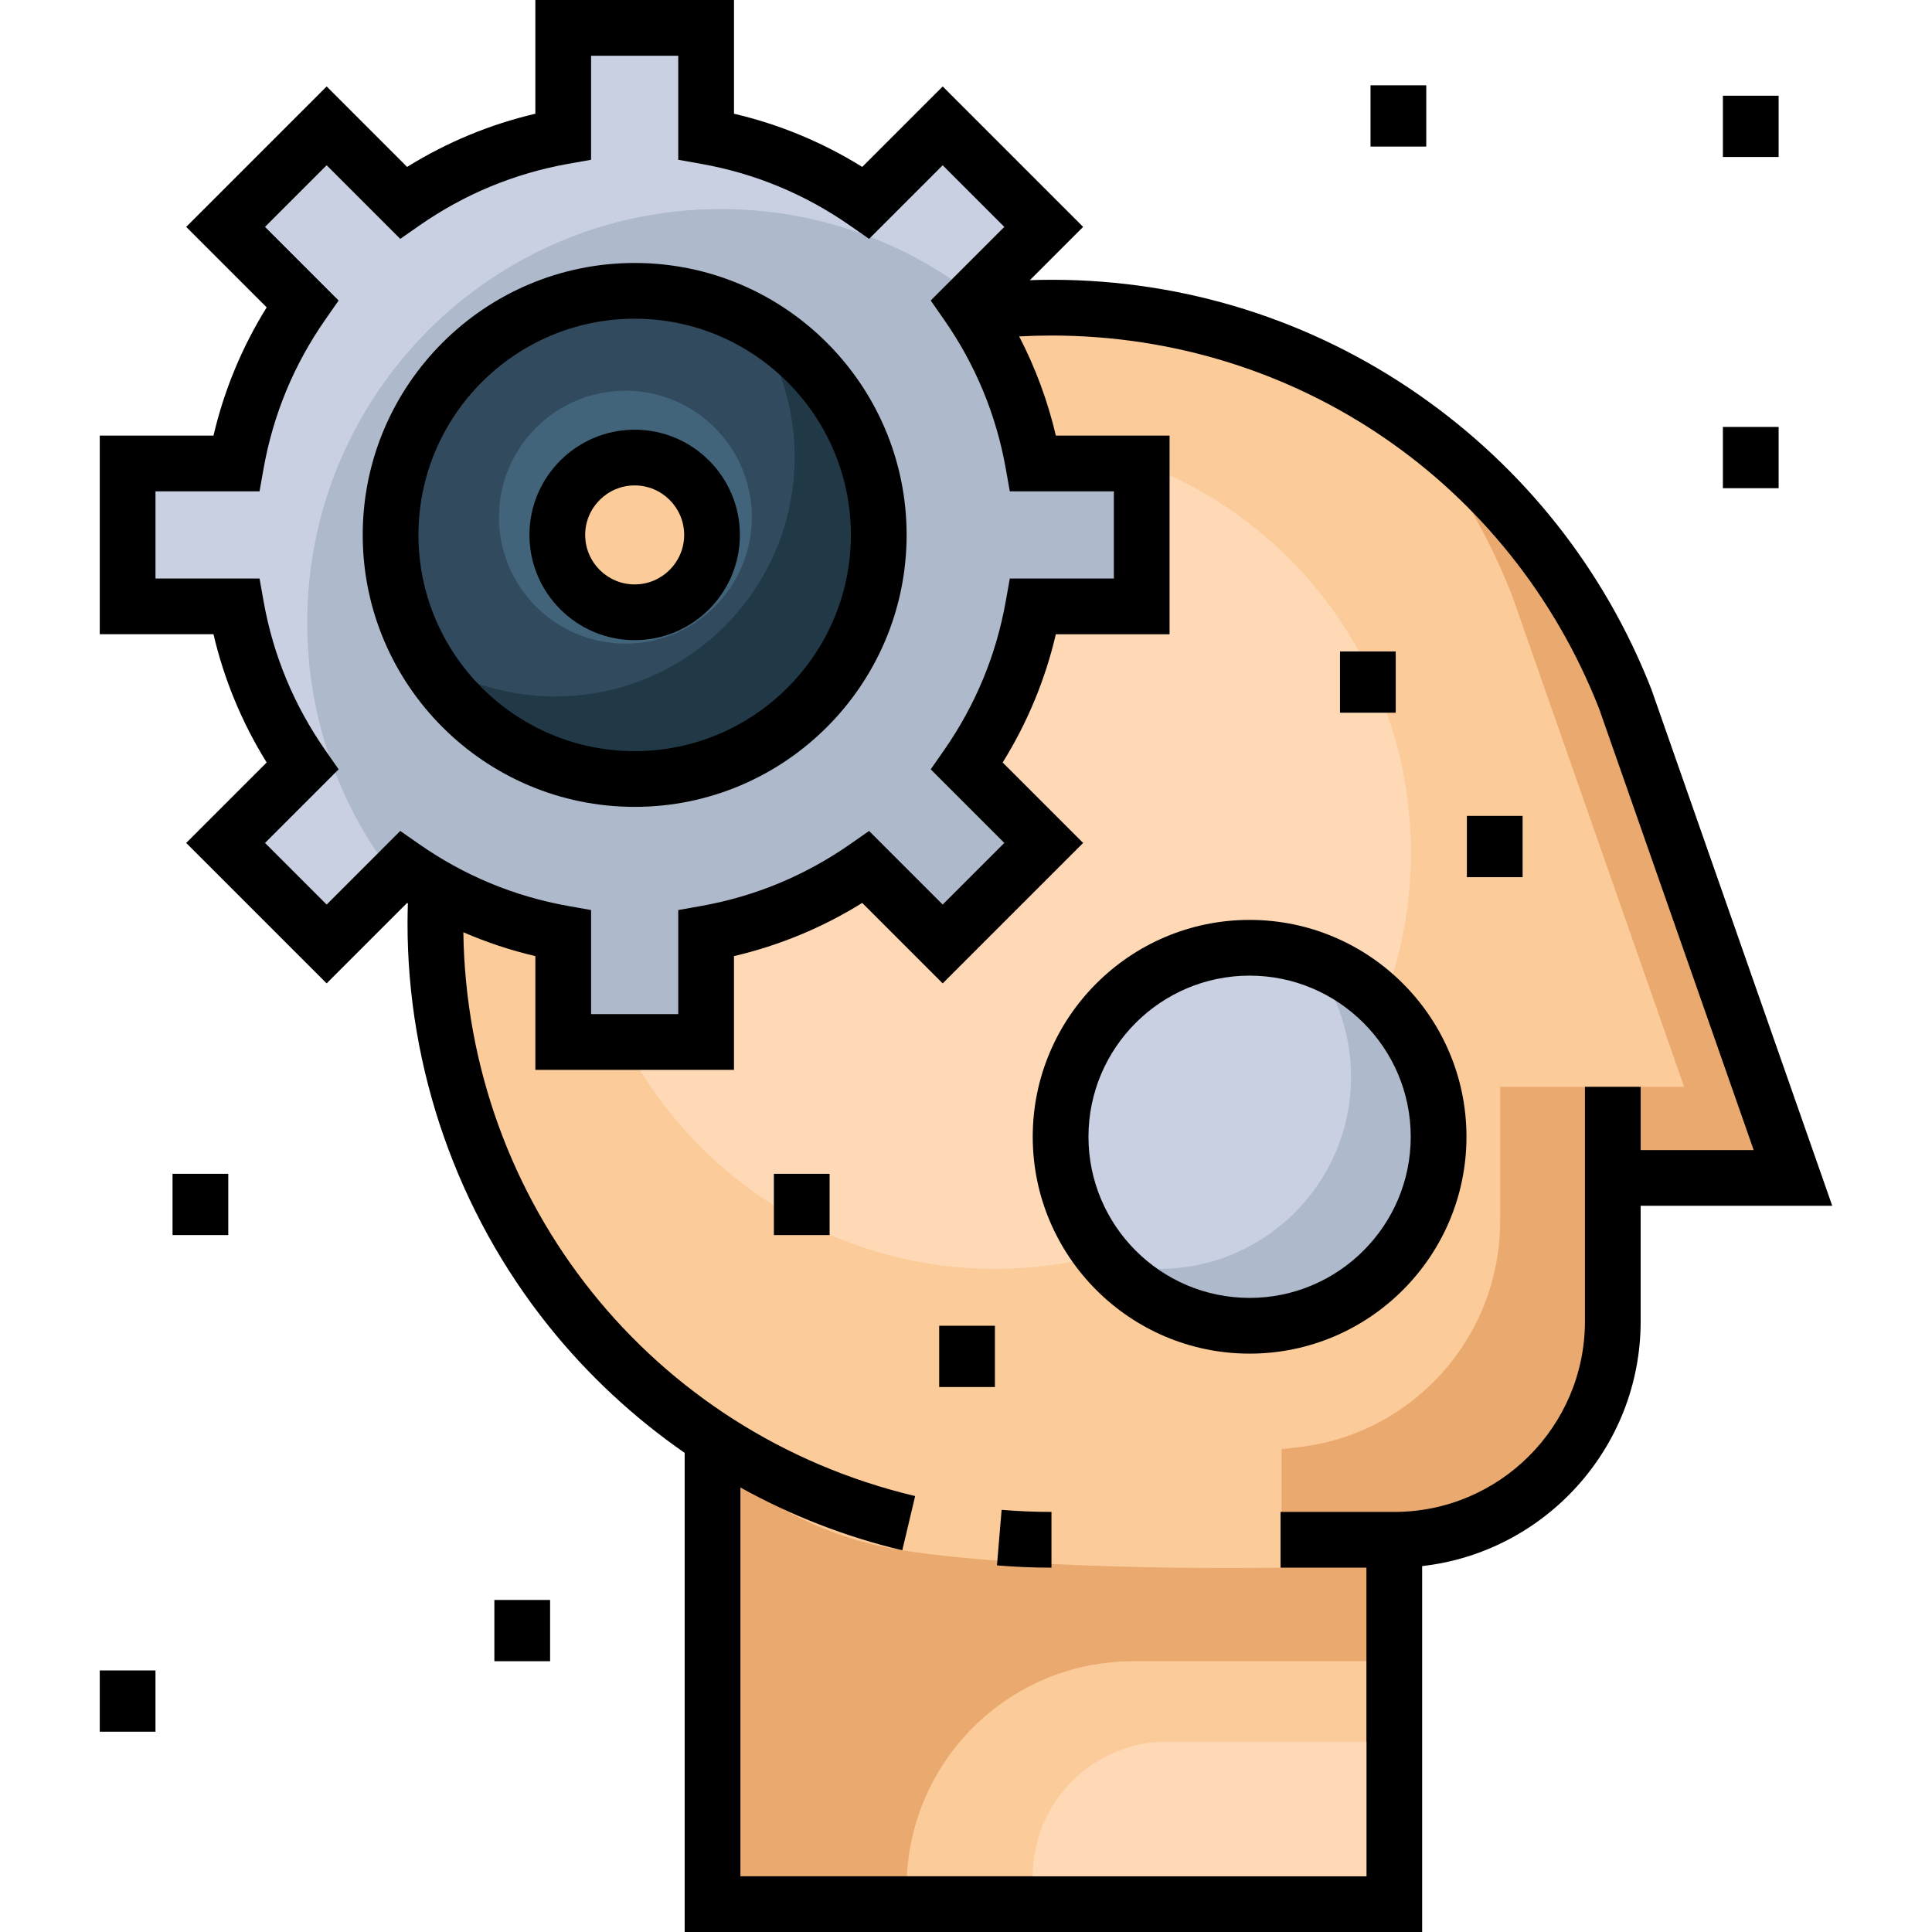 <?xml version="1.0" encoding="iso-8859-1"?>
<!-- Generator: Adobe Illustrator 19.0.0, SVG Export Plug-In . SVG Version: 6.00 Build 0)  -->
<svg version="1.1" id="Layer_1" xmlns="http://www.w3.org/2000/svg" xmlns:xlink="http://www.w3.org/1999/xlink" x="0px" y="0px"
	 viewBox="0 0 512 512" style="enable-background:new 0 0 512 512;" xml:space="preserve">
<path style="fill:#EAA96E;" d="M478.626,314.624h-48.748v35.525c0,30.75-23.02,56.537-53.543,59.993l-4.372,0.492v96.443h-185.59
	V382.454l-2.117-1.477c-13.273-9.206-25.088-20.224-35.102-32.758c-15.636-19.545-26.673-42.663-32.177-67.072
	c-18.225-80.886,33.684-170.27,113.28-193.93c45.253-13.46,96.65-7.7,136.812,17.418c2.097,1.3,4.165,2.658,6.193,4.076
	c27.097,18.875,47.754,45.036,59.746,75.658L478.626,314.624z"/>
<path style="fill:#FBCB99;" d="M446.311,288.02h-48.748v35.525c0,30.75-23.02,56.537-53.543,59.993l-4.372,0.492v96.443H186.372
	v-98.018l-2.117-1.477c-13.273-9.206-25.088-20.224-35.102-32.758c-15.636-19.545-26.673-42.663-32.177-67.072
	c-18.225-80.886,33.684-170.27,113.28-193.93c45.253-13.46,96.65-7.7,136.812,17.418c14.444,15.321,25.856,33.29,33.625,53.13
	L446.311,288.02z"/>
<circle style="fill:#FFD9B6;" cx="263.661" cy="225.999" r="110.267"/>
<path style="fill:#EAA96E;" d="M371.963,415.449v91.628h-185.59V385.625c15.035,11.569,30.358,21.695,52.746,25.216
	c36.739,5.779,100.244,4.608,100.244,4.608H371.963z"/>
<path style="fill:#FBCB99;" d="M371.963,440.247v66.83H240.26v-6.819c0-33.143,26.868-60.01,60.011-60.01H371.963z"/>
<path style="fill:#AEB9CC;" d="M382.035,301.253c0,28.101-22.784,50.875-50.875,50.875c-15.606,0-29.568-7.02-38.892-18.078
	c-7.483-8.852-11.993-20.303-11.993-32.798c0-28.101,22.784-50.875,50.885-50.875c5.189,0,10.191,0.778,14.897,2.215
	C366.882,258.964,382.035,278.341,382.035,301.253z"/>
<g>
	<path style="fill:#C8D0E2;" d="M358.04,285.381c0,28.101-22.784,50.885-50.885,50.885c-5.179,0-10.181-0.778-14.887-2.215
		c-7.483-8.852-11.993-20.303-11.993-32.798c0-28.101,22.784-50.875,50.885-50.875c5.189,0,10.191,0.778,14.897,2.215
		C353.531,261.445,358.04,272.896,358.04,285.381z"/>
	<path style="fill:#C8D0E2;" d="M302.596,122.683v37.878h-28.78c-2.767,15.527-8.881,29.893-17.556,42.348l20.362,20.352
		l-26.782,26.782l-20.362-20.352c-12.446,8.674-26.821,14.789-42.348,17.556v28.77h-37.878v-28.77
		c-15.527-2.767-29.893-8.881-42.338-17.556l-2.491,2.491l-17.871,17.861l-26.782-26.782l20.362-20.352
		c-8.684-12.455-14.799-26.821-17.556-42.348h-28.78v-37.878h28.78c2.757-15.527,8.871-29.903,17.556-42.348L59.771,59.973
		l26.782-26.782l20.362,20.362c12.446-8.674,26.811-14.789,42.338-17.556V7.217h37.878v28.78
		c15.527,2.767,29.903,8.881,42.348,17.556l20.362-20.362l26.782,26.782L258.19,78.405l-1.93,1.93
		c8.674,12.446,14.789,26.821,17.556,42.348C273.816,122.683,302.596,122.683,302.596,122.683z"/>
</g>
<path style="fill:#AEB9CC;" d="M256.26,202.91l20.362,20.352l-26.782,26.782l-20.362-20.352
	c-12.446,8.674-26.821,14.789-42.348,17.556v27.284c-13.381-0.453-26.142-3.318-37.878-8.172v-19.111
	c-15.527-2.767-29.893-8.881-42.338-17.556l-2.491,2.491c-14.415-18.55-23.001-41.866-23.001-67.17
	c0-60.534,49.073-109.607,109.598-109.607c25.314,0,48.62,8.576,67.17,23.001l-1.93,1.93c8.674,12.446,14.789,26.821,17.556,42.348
	h18.334c4.923,11.727,7.857,24.497,8.379,37.878h-26.713C271.049,176.089,264.935,190.454,256.26,202.91z"/>
<path style="fill:#213847;" d="M231.635,142.188c0,35.033-28.406,63.439-63.439,63.439c-22.922,0-42.988-12.15-54.144-30.356
	c-5.898-9.63-9.295-20.962-9.295-33.083c0-35.042,28.396-63.449,63.439-63.449c12.121,0,23.454,3.397,33.083,9.305
	C219.485,99.19,231.635,119.266,231.635,142.188z"/>
<path style="fill:#324A5E;" d="M210.584,121.127c0,35.042-28.406,63.439-63.449,63.439c-12.121,0-23.454-3.397-33.083-9.295
	c-5.898-9.63-9.295-20.962-9.295-33.083c0-35.042,28.396-63.449,63.439-63.449c12.121,0,23.454,3.397,33.083,9.305
	C207.187,97.674,210.584,109.007,210.584,121.127z"/>
<circle style="fill:#42647A;" cx="165.741" cy="137.058" r="33.506"/>
<circle style="fill:#FBCB99;" cx="168.193" cy="142.188" r="21.056"/>
<path d="M264.205,414.841c4.768,0.401,9.629,0.604,14.445,0.604v-14.769c-4.406,0-8.851-0.185-13.21-0.551L264.205,414.841z"/>
<path d="M437.691,182.829l-0.094-0.253c-12.353-31.534-33.628-58.473-61.524-77.905c-28.551-19.887-62.096-30.442-97.008-30.526
	c-0.143,0-0.279,0-0.421,0c-1.912,0-3.817,0.042-5.719,0.104l14.118-14.119l-37.22-37.22L228.5,44.233
	c-10.547-6.55-21.934-11.272-33.986-14.094V0h-52.638v30.14c-12.051,2.822-23.439,7.544-33.986,14.094L86.567,22.91L49.345,60.13
	l21.324,21.324c-6.549,10.547-11.272,21.935-14.093,33.986H26.435v52.638h30.141c2.822,12.051,7.544,23.439,14.093,33.986
	l-21.324,21.323l37.22,37.22l21.323-21.324c0.067,0.041,0.136,0.079,0.202,0.12c-0.052,1.721-0.089,3.444-0.091,5.174
	c-0.048,38.674,13.199,76.573,37.301,106.715c10.385,12.987,22.604,24.34,36.146,33.734V512h195.437l0.001-96.97
	c32.54-3.68,57.909-31.373,57.909-64.879v-30.605h50.77L437.691,182.829z M86.567,239.721l-16.334-16.334l19.507-19.506
	l-3.537-5.073c-8.307-11.917-13.805-25.176-16.341-39.409l-1.084-6.09H41.205V130.21h27.573l1.084-6.09
	c2.535-14.235,8.033-27.494,16.341-39.409l3.537-5.073L70.232,60.13l16.334-16.334l19.506,19.507l5.072-3.537
	c11.917-8.307,25.176-13.805,39.409-16.341l6.09-1.085V14.769h23.099v27.572l6.09,1.085c14.235,2.535,27.493,8.032,39.409,16.341
	l5.073,3.537l19.507-19.507l16.334,16.334l-19.507,19.507l3.537,5.073c8.308,11.916,13.805,25.175,16.34,39.409l1.085,6.09h27.573
	v23.099h-27.573l-1.085,6.09c-2.534,14.234-8.032,27.493-16.34,39.409l-3.537,5.072l19.507,19.506l-16.334,16.334l-19.507-19.507
	l-5.073,3.537c-11.916,8.308-25.175,13.805-39.409,16.341l-6.09,1.085v27.572h-23.099v-27.572l-6.09-1.085
	c-14.235-2.535-27.493-8.033-39.409-16.341l-5.073-3.537L86.567,239.721z M420.027,350.15c0,27.86-22.665,50.526-50.526,50.526
	h-7.385h-22.755v14.769h22.755v81.786H196.218V394.204c13.446,7.442,27.883,13.075,42.897,16.637l3.41-14.37
	c-69.8-16.56-118.72-77.795-119.731-149.41c6.147,2.656,12.512,4.779,19.082,6.318v30.14h52.638v-30.14
	c12.052-2.822,23.438-7.543,33.986-14.093l21.323,21.324l37.22-37.22l-21.323-21.323c6.55-10.547,11.272-21.935,14.093-33.986h30.14
	v-52.638h-30.14c-2.147-9.176-5.405-17.963-9.724-26.291c2.839-0.151,5.69-0.234,8.556-0.234c0.127,0,0.258,0,0.385,0
	c64.417,0.154,121.227,38.976,144.766,98.923l40.949,116.937h-29.949v-16.759h-14.769v16.759v7.385v37.988H420.027z"/>
<path d="M168.194,213.828c39.739,0,72.069-32.33,72.069-72.069s-32.33-72.069-72.069-72.069s-72.069,32.33-72.069,72.069
	C96.126,181.497,128.456,213.828,168.194,213.828z M225.494,141.759c0,31.595-25.704,57.3-57.3,57.3s-57.3-25.704-57.3-57.3
	s25.704-57.3,57.3-57.3S225.494,110.164,225.494,141.759z"/>
<path d="M168.194,113.873c-15.377,0-27.886,12.51-27.886,27.886s12.511,27.886,27.886,27.886s27.886-12.51,27.886-27.886
	C196.081,126.382,183.571,113.873,168.194,113.873z M181.312,141.759c0,7.233-5.884,13.117-13.117,13.117
	c-7.233,0-13.117-5.885-13.117-13.117c0-7.232,5.885-13.117,13.117-13.117C175.426,128.642,181.312,134.526,181.312,141.759z"/>
<rect x="355.112" y="172.642" width="14.769" height="16.237"/>
<rect x="388.736" y="216.222" width="14.769" height="16.237"/>
<rect x="456.586" y="113.142" width="14.769" height="16.237"/>
<rect x="456.586" y="25.364" width="14.769" height="16.237"/>
<rect x="363.205" y="22.606" width="14.769" height="16.237"/>
<rect x="205.086" y="311.07" width="14.769" height="16.237"/>
<rect x="45.726" y="311.07" width="14.769" height="16.237"/>
<rect x="248.892" y="351.34" width="14.769" height="16.237"/>
<rect x="131.013" y="424.005" width="14.769" height="16.237"/>
<rect x="26.435" y="442.683" width="14.769" height="16.237"/>
<path d="M331.156,243.783c-31.69,0-57.471,25.781-57.471,57.471s25.781,57.471,57.471,57.471s57.471-25.781,57.471-57.471
	C388.627,269.564,362.846,243.783,331.156,243.783z M288.455,301.254c0-23.546,19.156-42.702,42.702-42.702
	s42.702,19.156,42.702,42.702s-19.156,42.702-42.702,42.702S288.455,324.8,288.455,301.254z"/>
<path style="fill:#FFD9B6;" d="M362.116,497.231h-88.43l0,0c0-19.707,15.975-35.682,35.682-35.682h52.748L362.116,497.231
	L362.116,497.231z"/>
<g>
</g>
<g>
</g>
<g>
</g>
<g>
</g>
<g>
</g>
<g>
</g>
<g>
</g>
<g>
</g>
<g>
</g>
<g>
</g>
<g>
</g>
<g>
</g>
<g>
</g>
<g>
</g>
<g>
</g>
</svg>
